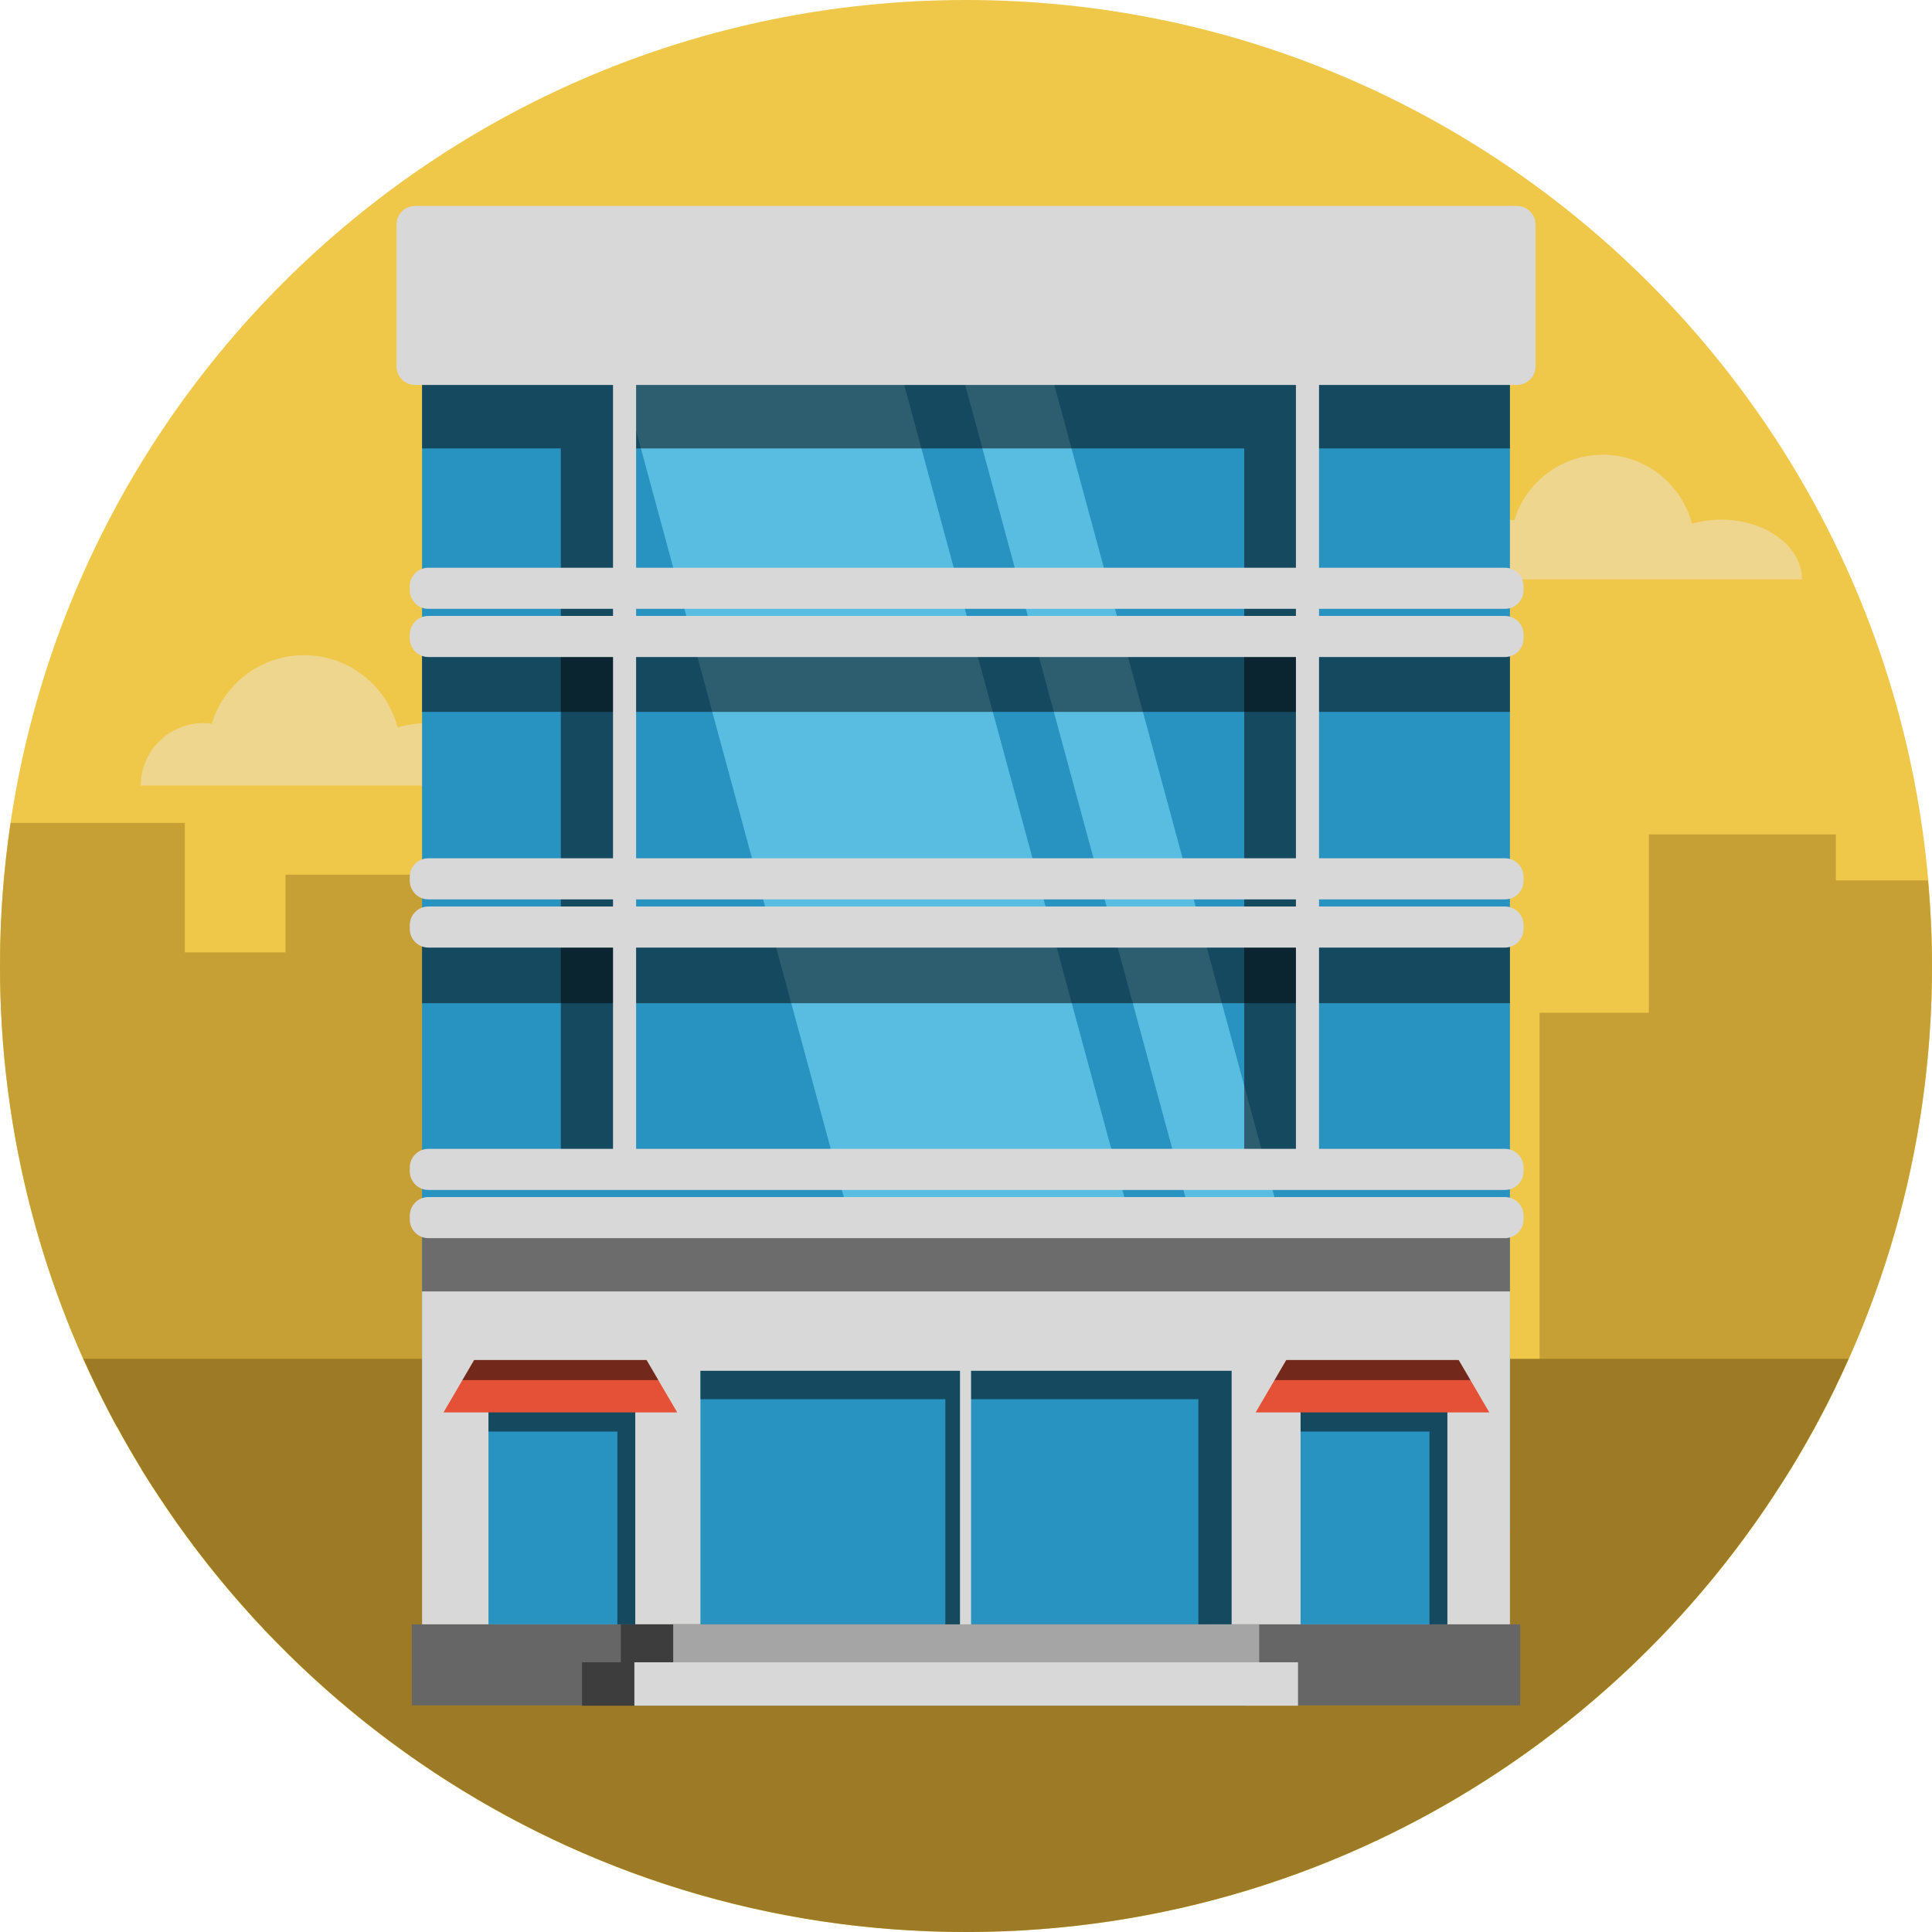 <?xml version="1.0" encoding="iso-8859-1"?>
<!-- Generator: Adobe Illustrator 17.0.0, SVG Export Plug-In . SVG Version: 6.00 Build 0)  -->
<!DOCTYPE svg PUBLIC "-//W3C//DTD SVG 1.1//EN" "http://www.w3.org/Graphics/SVG/1.1/DTD/svg11.dtd">
<svg version="1.1" id="Layer_1" xmlns="http://www.w3.org/2000/svg" xmlns:xlink="http://www.w3.org/1999/xlink" x="0px" y="0px"
	 width="512px" height="512px" viewBox="0 0 512 512" style="enable-background:new 0 0 512 512;" xml:space="preserve">
<path id="bg_49_" style="fill:#EFC84A;" d="M512,256c0,141.383-114.609,256-256,256C114.617,512,0,397.383,0,256
	C0,114.621,114.617,0,256,0C397.391,0,512,114.621,512,256z"/>
<path style="fill:#C6A034;" d="M30.967,378.146h18.02V218.076H2.815C0.977,230.454,0,243.11,0,256
	C0,300.23,11.223,341.844,30.967,378.146z"/>
<path style="fill:#C6A034;" d="M37.553,389.51c0.961,1.569,1.982,3.094,2.979,4.642H97.77V252.377H37.553V389.51z"/>
<path style="fill:#C6A034;" d="M75.664,368.93c0.963,1.569,1.984,3.094,2.979,4.642h57.24V231.796H75.664V368.93z"/>
<rect x="408.002" y="268.384" style="fill:#C6A034;" width="35.826" height="160.068"/>
<path style="fill:#C6A034;" d="M486.514,367.462V221.125h-49.547V393.39h34.996C477.277,385.053,482.172,376.421,486.514,367.462z"
	/>
<path style="fill:#C6A034;" d="M474.316,389.716C498.205,350.794,512,305.013,512,256c0-7.649-0.398-15.2-1.057-22.679h-36.627
	V389.716z"/>
<path style="fill:#EFD68F;" d="M424.73,120.511c-11.045,0-20.367,7.318-23.412,17.367c-0.701-0.096-1.408-0.16-2.139-0.16
	c-8.738,0-15.826,7.068-15.857,15.801h94.229c-0.045-8.732-9.617-15.801-21.436-15.801c-2.73,0-5.332,0.393-7.738,1.083
	C445.639,128.284,436.103,120.511,424.73,120.511z"/>
<path style="fill:#EFD68F;" d="M80.617,173.635c-11.557,0-21.311,7.655-24.494,18.168c-0.732-0.098-1.477-0.167-2.236-0.167
	c-9.143,0-16.557,7.394-16.594,16.531h98.584c-0.049-9.138-10.064-16.531-22.424-16.531c-2.859,0-5.584,0.411-8.096,1.135
	C102.488,181.766,92.518,173.635,80.617,173.635z"/>
<path style="fill:#9C7A26;" d="M22.135,360.104C62.031,449.587,151.699,512,256,512c104.305,0,193.973-62.413,233.869-151.896
	H22.135z"/>
<rect x="111.852" y="75.53" style="fill:#2893C0;" width="288.297" height="330.133"/>
<polygon style="fill:#58BDE0;" points="242.123,385.505 311.373,366.738 232.443,75.53 158.105,75.53 "/>
<polygon style="fill:#58BDE0;" points="328.211,369.189 350.201,363.228 272.223,75.53 248.613,75.53 "/>
<rect x="111.852" y="323.166" style="fill:#D8D8D8;" width="288.297" height="107.308"/>
<rect x="109.145" y="430.474" style="fill:#666666;" width="293.711" height="21.468"/>
<rect x="185.623" y="363.284" style="fill:#2893C0;" width="140.756" height="67.189"/>
<rect x="129.449" y="363.284" style="fill:#2893C0;" width="38.9" height="67.189"/>
<polygon style="opacity:0.5;" points="129.449,363.284 129.449,379.378 163.611,379.378 163.611,430.474 168.35,430.474 
	168.35,363.284 "/>
<rect x="344.668" y="363.284" style="fill:#2893C0;" width="38.898" height="67.189"/>
<polygon style="opacity:0.5;" points="344.668,363.284 344.668,379.378 378.83,379.378 378.83,430.474 383.566,430.474 
	383.566,363.284 "/>
<polygon style="opacity:0.5;" points="400.148,75.53 347.51,75.53 329.734,75.53 166.402,75.53 148.625,75.53 111.852,75.53 
	111.852,118.834 148.625,118.834 148.625,312.435 166.402,312.435 166.402,118.834 329.734,118.834 329.734,311.44 347.51,311.44 
	347.51,118.834 400.148,118.834 "/>
<rect x="111.852" y="167.521" style="opacity:0.5;" width="288.297" height="21.132"/>
<rect x="111.852" y="244.728" style="opacity:0.5;" width="288.297" height="21.131"/>
<rect x="111.852" y="321.111" style="opacity:0.5;" width="288.297" height="21.128"/>
<path style="fill:#D8D8D8;" d="M406.924,97.087c0,2.721-2.211,4.931-4.928,4.931H110.004c-2.723,0-4.928-2.21-4.928-4.931V59.511
	c0-2.721,2.205-4.928,4.928-4.928h291.992c2.717,0,4.928,2.207,4.928,4.928V97.087z"/>
<path style="fill:#D8D8D8;" d="M403.76,156.416c0,2.722-2.207,4.931-4.928,4.931H113.527c-2.723,0-4.928-2.209-4.928-4.931v-1.033
	c0-2.719,2.205-4.928,4.928-4.928h285.305c2.721,0,4.928,2.209,4.928,4.928V156.416z"/>
<path style="fill:#D8D8D8;" d="M403.76,169.192c0,2.718-2.207,4.928-4.928,4.928H113.527c-2.723,0-4.928-2.21-4.928-4.928v-1.033
	c0-2.722,2.205-4.928,4.928-4.928h285.305c2.721,0,4.928,2.206,4.928,4.928V169.192z"/>
<path style="fill:#D8D8D8;" d="M403.76,233.416c0,2.722-2.207,4.928-4.928,4.928H113.527c-2.723,0-4.928-2.206-4.928-4.928v-1.03
	c0-2.725,2.205-4.931,4.928-4.931h285.305c2.721,0,4.928,2.206,4.928,4.931V233.416z"/>
<path style="fill:#D8D8D8;" d="M403.76,246.192c0,2.722-2.207,4.928-4.928,4.928H113.527c-2.723,0-4.928-2.206-4.928-4.928v-1.033
	c0-2.722,2.205-4.928,4.928-4.928h285.305c2.721,0,4.928,2.206,4.928,4.928V246.192z"/>
<path style="fill:#D8D8D8;" d="M403.76,310.419c0,2.722-2.207,4.928-4.928,4.928H113.527c-2.723,0-4.928-2.206-4.928-4.928v-1.033
	c0-2.721,2.205-4.928,4.928-4.928h285.305c2.721,0,4.928,2.207,4.928,4.928V310.419z"/>
<path style="fill:#D8D8D8;" d="M403.76,323.192c0,2.722-2.207,4.928-4.928,4.928H113.527c-2.723,0-4.928-2.206-4.928-4.928v-1.029
	c0-2.725,2.205-4.932,4.928-4.932h285.305c2.721,0,4.928,2.207,4.928,4.932V323.192z"/>
<rect x="162.457" y="94.589" style="fill:#D8D8D8;" width="6.117" height="215.982"/>
<rect x="343.434" y="94.589" style="fill:#D8D8D8;" width="6.121" height="214.961"/>
<polygon style="fill:#3D3D3D;" points="319.824,440.521 319.824,430.468 164.533,430.468 164.533,440.521 154.244,440.521 
	154.244,452.028 330.111,452.028 330.111,440.521 "/>
<polygon style="fill:#E45136;" points="394.684,374.301 332.758,374.301 340.879,360.426 386.562,360.426 "/>
<polygon style="fill:#E45136;" points="179.465,374.301 117.539,374.301 125.66,360.426 171.344,360.426 "/>
<polygon style="opacity:0.5;" points="174.459,365.75 171.344,360.426 125.66,360.426 122.545,365.75 "/>
<polygon style="opacity:0.5;" points="389.678,365.75 386.562,360.426 340.879,360.426 337.764,365.75 "/>
<polygon style="opacity:0.5;" points="185.623,363.284 185.623,370.797 250.525,370.797 250.525,431.433 256.117,431.433 
	256.117,370.797 317.58,370.797 317.58,430.474 326.379,430.474 326.379,363.284 "/>
<rect x="254.408" y="357.157" style="fill:#D8D8D8;" width="2.932" height="75.351"/>
<rect x="178.408" y="430.468" style="fill:#A5A5A5;" width="155.291" height="15.168"/>
<rect x="168.117" y="440.521" style="fill:#D8D8D8;" width="175.869" height="11.508"/>
<g>
</g>
<g>
</g>
<g>
</g>
<g>
</g>
<g>
</g>
<g>
</g>
<g>
</g>
<g>
</g>
<g>
</g>
<g>
</g>
<g>
</g>
<g>
</g>
<g>
</g>
<g>
</g>
<g>
</g>
</svg>
